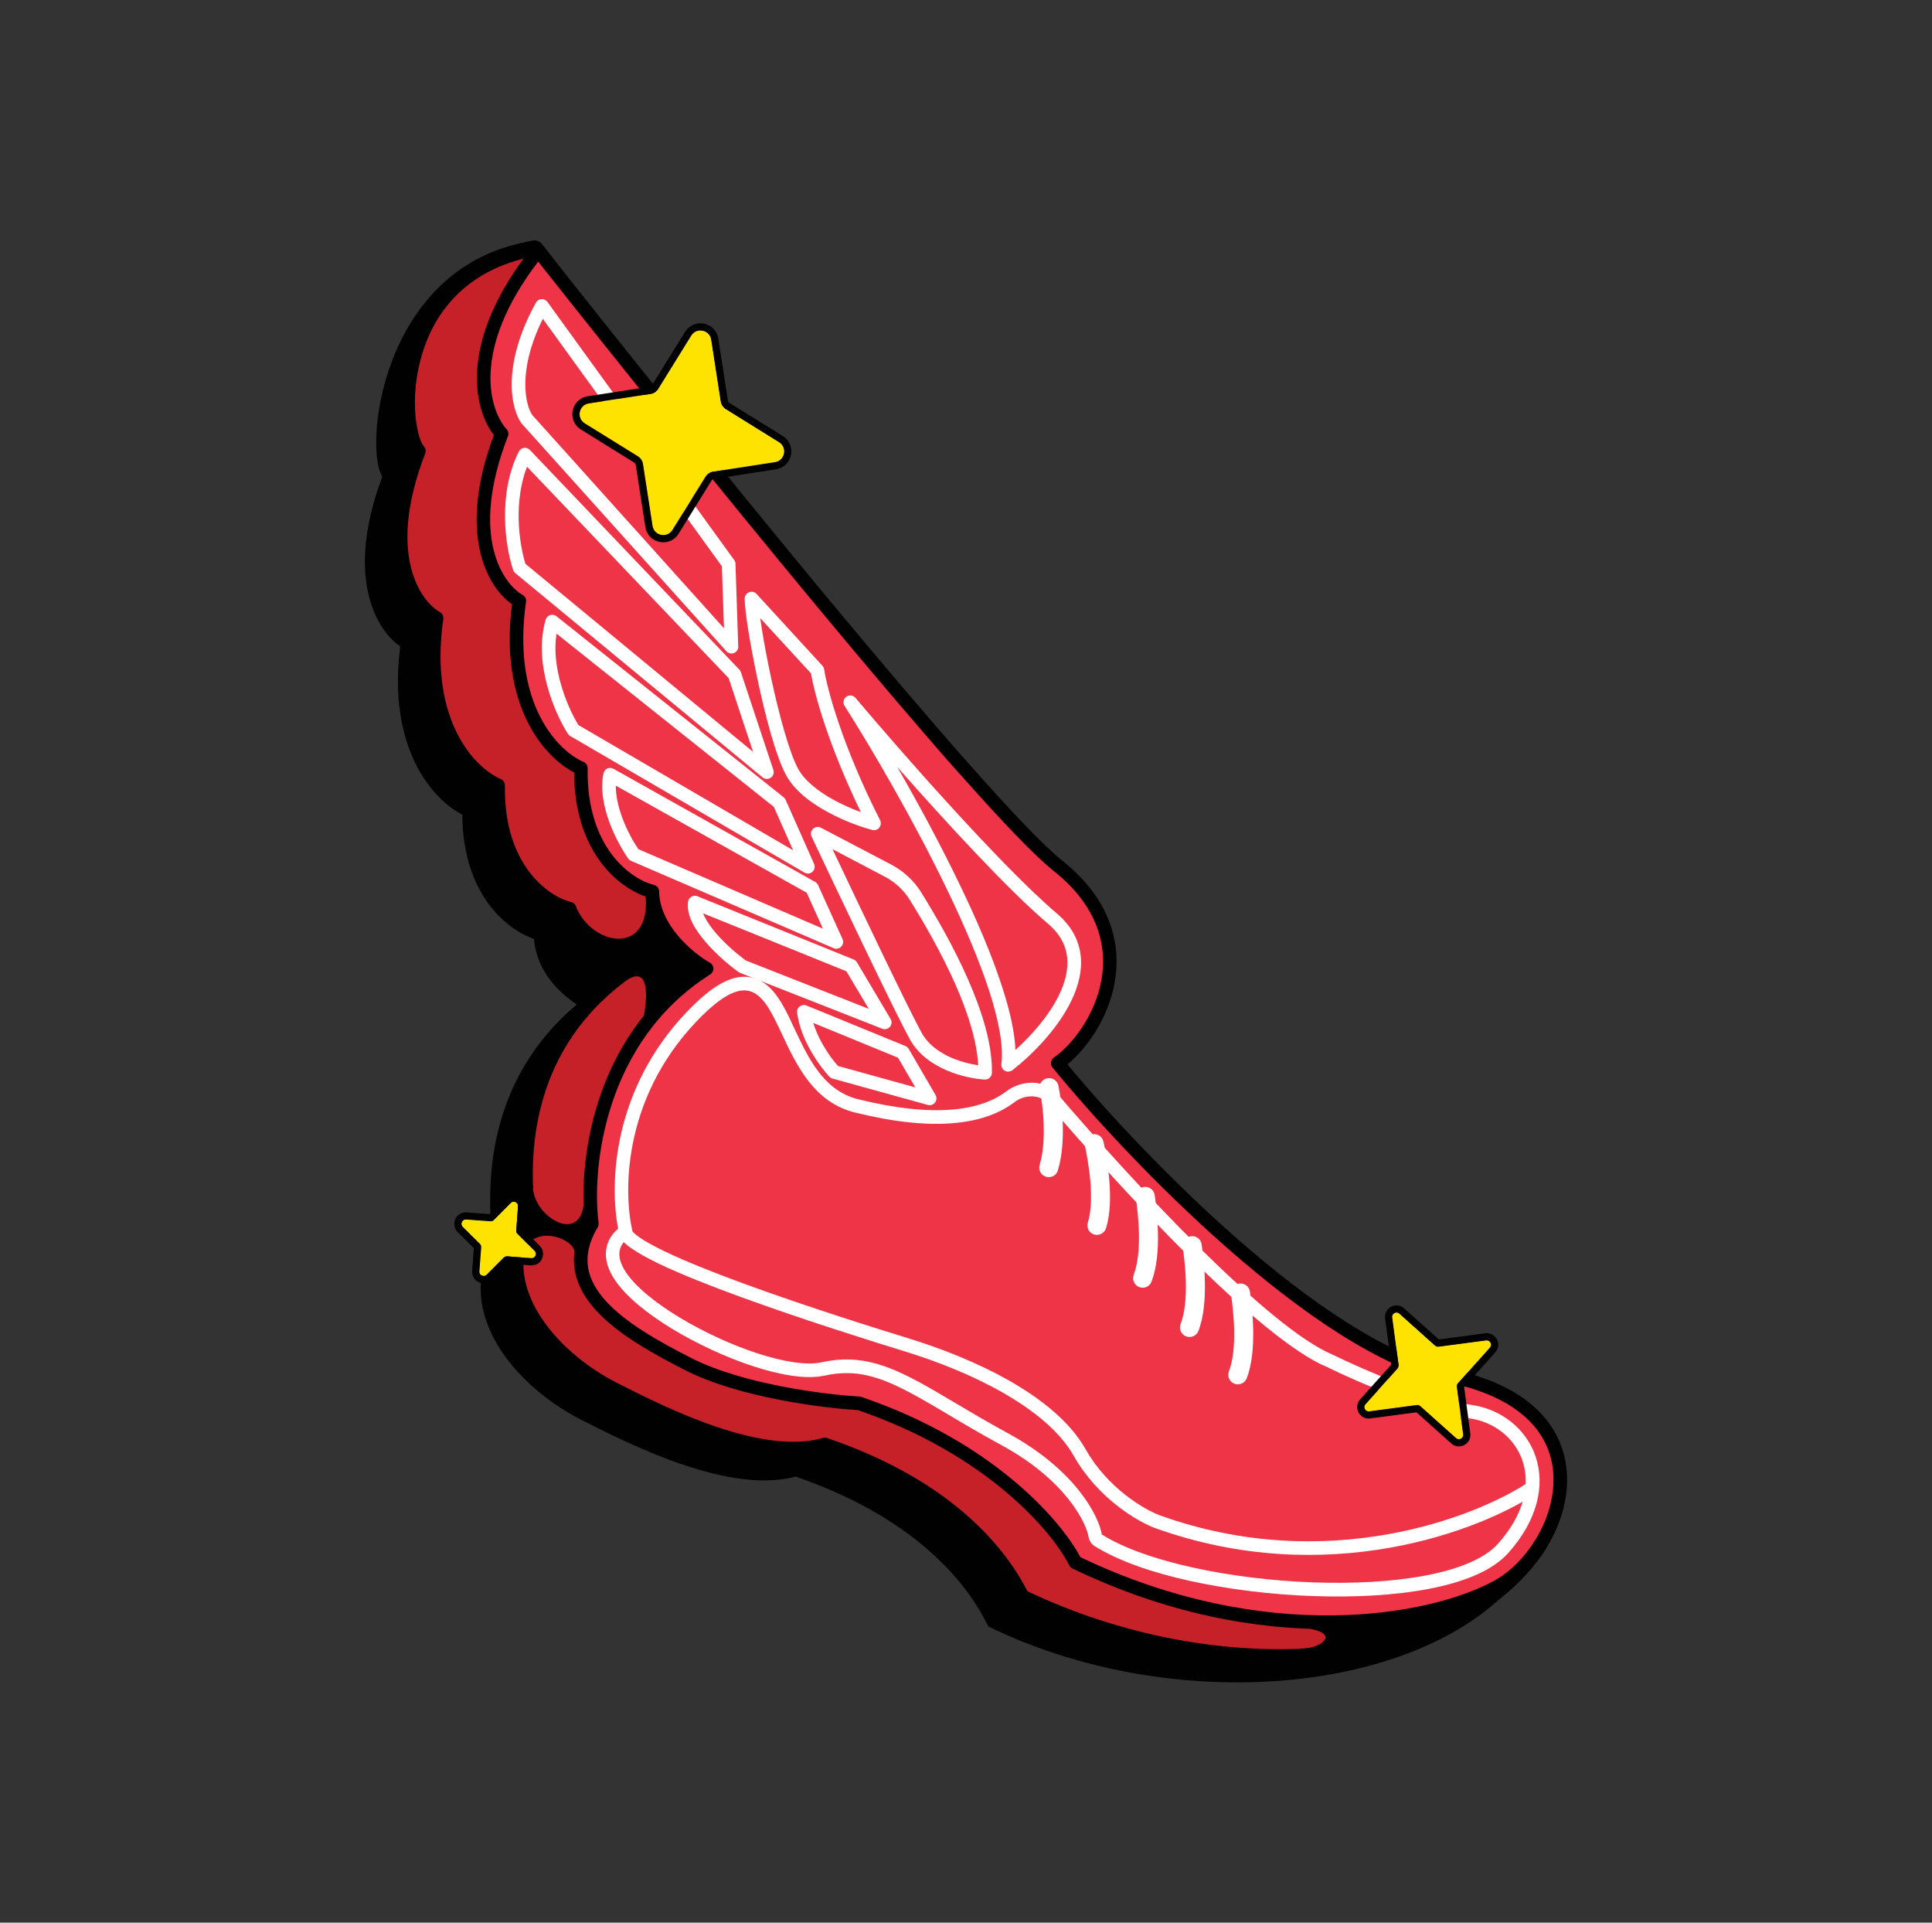 <svg width="201" height="200" viewBox="0 0 201 200" fill="none" xmlns="http://www.w3.org/2000/svg">
<rect x="0" y="0" width="201" height="200" fill="#333333" stroke="none"/>
<g clip-path="url(#clip0_2458_1033)">
<path d="M139.226 147.52C125.554 144.68 106.321 124.647 98.417 114.996C102.666 111.983 108.11 102.146 98.431 94.438C90.681 88.269 69.831 44.6 55.042 25.842C40.068 28.538 38.524 47.292 40.56 49.51C36.395 60.263 40.054 65.572 42.401 66.883C40.816 77.976 46.009 83.113 48.808 84.294C48.668 93.071 53.708 96.507 56.242 97.13C56.297 101.021 59.375 103.355 61.235 104.41C51.067 112.346 51.276 123.629 52.02 129.477C47.985 136.228 54.01 143.606 60.839 147.078C66.293 149.863 76.228 154.763 82.801 152.857C96.576 157.534 101.583 165.084 103.35 168.654C122.941 178.106 149.263 175.409 158.427 162.583C163.02 156.153 156.316 151.063 139.231 147.52H139.226Z" fill="#010101"/>
<path d="M142.253 144.926C128.58 142.085 109.347 122.053 101.444 112.402C105.693 109.389 111.137 99.552 101.458 91.844C93.708 85.679 70.458 44.694 55.66 25.939C40.691 28.64 41.551 44.698 43.587 46.92C39.431 57.678 43.08 62.983 45.433 64.294C43.847 75.386 49.045 80.528 51.839 81.704C51.7 90.481 56.739 93.912 59.273 94.54C59.328 98.431 62.406 100.765 64.266 101.82C54.098 109.756 54.308 121.039 55.051 126.888C51.021 133.634 57.041 141.016 63.871 144.489C69.324 147.269 79.259 152.174 85.832 150.268C99.607 154.945 104.614 162.495 106.381 166.065C125.972 175.516 150.584 174.308 159.742 161.486C164.335 155.056 159.347 148.473 142.267 144.931L142.253 144.926Z" fill="#C62129"/>
<path d="M150.849 143.122C137.176 140.282 117.952 120.254 110.04 110.598C114.294 107.595 119.742 97.748 110.054 90.04C102.304 83.871 70.784 44.824 55.995 26.061C48.059 35.977 50.151 42.895 52.188 45.117C48.022 55.87 51.681 61.179 54.033 62.49C52.448 73.583 57.641 78.72 60.44 79.901C60.3 88.678 65.34 92.114 67.873 92.737C67.929 96.628 71.658 99.71 73.517 100.765C62.178 107.943 60.835 121.449 61.583 127.302C57.548 134.052 64.819 138.436 71.644 141.914C77.102 144.689 85.739 145.777 89.375 145.972C103.145 150.654 110.119 158.952 111.876 162.513C131.472 171.956 148.873 168.841 155.8 165.047C162.727 161.253 167.943 146.665 150.853 143.118L150.849 143.122Z" fill="#EE3446"/>
<path d="M64.642 102.397C67.632 99.873 67.404 103.657 66.93 105.982L69.984 103.295L73.103 100.747L68.896 96.177L67.176 93.248C67.683 99.454 61.588 98.427 59.914 94.294L59.068 95.935L60.997 99.571L64.647 102.397H64.642Z" fill="#010101"/>
<path d="M155.005 140.183C155.284 139.867 155.023 139.378 154.61 139.439L149.663 140.094C149.538 140.108 149.407 140.071 149.301 139.983L145.586 136.659C145.275 136.375 144.786 136.631 144.842 137.054L145.502 141.996C145.512 142.131 145.474 142.256 145.391 142.358L142.053 146.073C141.778 146.38 142.039 146.873 142.453 146.822L147.394 146.161C147.525 146.138 147.659 146.185 147.757 146.273L151.476 149.602C151.783 149.876 152.271 149.62 152.22 149.206L151.565 144.26C151.541 144.13 151.583 144 151.672 143.907L155 140.187L155.005 140.183Z" fill="#FEE200"/>
<path d="M73.991 35.336C73.829 34.299 72.466 34.015 71.913 34.913L68.482 40.45C68.301 40.728 68.017 40.924 67.687 40.975L61.248 41.97C60.212 42.133 59.937 43.499 60.825 44.048L66.367 47.483C66.641 47.66 66.837 47.944 66.883 48.274L67.878 54.713C68.041 55.749 69.407 56.024 69.956 55.136L73.396 49.599C73.564 49.32 73.856 49.129 74.177 49.078L80.616 48.083C81.653 47.92 81.936 46.558 81.039 46.005L75.507 42.569C75.223 42.398 75.033 42.105 74.977 41.784L73.982 35.345L73.991 35.336Z" fill="#FEE200"/>
<path d="M136.265 169.435C139.482 170.002 137.288 171.541 135.326 171.485L135.079 173.963L144.084 171.694L151.123 168.905L152.811 166.543L141.662 168.403L136.265 169.439V169.435Z" fill="#010101"/>
<path d="M54.442 130.593C55.158 127.031 60.105 128.877 59.756 130.453L61.272 128.333L61.355 125.716L60.746 125.111C60.361 129.602 55.33 126.418 55.451 123.326L54.475 126.218L54.438 130.588L54.442 130.593Z" fill="#010101"/>
<path d="M53.894 125.483C53.926 125.07 53.429 124.837 53.131 125.139L51.36 126.915C51.267 127.004 51.137 127.05 51.007 127.041L48.506 126.86C48.092 126.827 47.855 127.329 48.148 127.622L49.938 129.393C50.026 129.486 50.072 129.616 50.063 129.747L49.877 132.257C49.849 132.666 50.347 132.894 50.64 132.601L52.411 130.825C52.513 130.728 52.639 130.681 52.769 130.69L55.265 130.881C55.688 130.909 55.916 130.411 55.623 130.118L53.838 128.343C53.745 128.254 53.699 128.129 53.713 127.989L53.894 125.483Z" fill="#FEE200"/>
<path fill-rule="evenodd" clip-rule="evenodd" d="M51.221 137.041C52.578 141.178 56.544 144.893 60.835 147.078C61.258 147.296 61.713 147.524 62.192 147.766C67.817 150.588 76.734 154.614 82.797 152.861C83.457 153.08 84.098 153.317 84.717 153.549C85.507 153.851 86.265 154.163 86.999 154.484C96.73 158.747 101.03 164.419 102.894 167.789C103.062 168.096 103.21 168.394 103.345 168.659C103.829 168.891 104.308 169.114 104.796 169.328C112.95 172.959 122.136 174.553 130.719 174.261C132.16 174.209 133.578 174.107 134.977 173.954C135.014 173.949 135.042 173.949 135.07 173.94H135.079V173.963L135.233 173.926C135.233 173.926 135.247 173.926 135.256 173.926C135.874 173.851 136.479 173.772 137.083 173.675C137.915 173.554 138.743 173.41 139.547 173.238C139.789 173.191 140.035 173.145 140.272 173.084C140.719 172.987 141.165 172.88 141.611 172.768C141.862 172.708 142.109 172.643 142.355 172.578C142.397 172.564 142.425 172.554 142.462 172.55C143.038 172.387 143.61 172.215 144.177 172.043C144.191 172.043 144.205 172.034 144.219 172.029C146.734 171.225 149.068 170.202 151.169 168.984C151.188 168.975 151.197 168.975 151.216 168.965C151.839 168.593 152.448 168.208 153.029 167.808C153.294 167.631 153.554 167.441 153.805 167.25C154.103 167.022 154.396 166.79 154.679 166.553C154.982 166.306 155.279 166.05 155.567 165.79C155.712 165.674 155.865 165.553 156.009 165.437C156.283 165.214 156.544 164.981 156.799 164.753C157.422 164.191 157.999 163.605 158.543 162.987C158.599 162.922 158.654 162.857 158.71 162.792C159.063 162.373 159.407 161.936 159.728 161.485C159.928 161.206 160.1 160.932 160.263 160.662C161.639 158.454 162.485 155.804 162.304 153.219C162.085 150.132 160.421 147.129 156.502 145.065C156.358 144.986 156.204 144.907 156.046 144.832C156 144.809 155.944 144.781 155.893 144.753C155.279 144.465 154.614 144.196 153.889 143.944H153.884C153.694 143.879 153.494 143.819 153.299 143.754C152.913 143.633 152.513 143.517 152.104 143.414L155 140.183C155.116 140.049 155.14 139.886 155.089 139.732C155.019 139.547 154.838 139.407 154.605 139.44L149.659 140.095C149.533 140.109 149.403 140.072 149.305 139.988H149.301L145.586 136.659C145.275 136.376 144.786 136.632 144.842 137.055L145.4 141.271C145.233 141.197 145.061 141.113 144.889 141.034C144.768 140.978 144.647 140.913 144.531 140.862C143.917 140.56 143.303 140.249 142.685 139.904C142.652 139.891 142.625 139.872 142.592 139.858C142.401 139.756 142.225 139.649 142.039 139.547C141.579 139.282 141.118 139.017 140.653 138.724C140.416 138.584 140.179 138.435 139.937 138.287C139.891 138.254 139.835 138.226 139.789 138.189C137.334 136.646 134.847 134.828 132.392 132.866C124.921 126.901 117.771 119.537 112.88 113.944C112.443 113.456 112.034 112.973 111.63 112.508C111.309 112.122 110.997 111.75 110.695 111.392C110.467 111.123 110.254 110.867 110.04 110.606C110.151 110.527 110.254 110.453 110.365 110.369C110.598 110.188 110.83 109.988 111.067 109.77C114.638 106.446 118.143 98.965 112.453 92.341C111.792 91.564 110.984 90.797 110.049 90.049C109.719 89.793 109.352 89.468 108.933 89.096C106.888 87.227 103.866 83.996 100.244 79.9C96.246 75.386 91.513 69.821 86.558 63.87C83.615 60.332 80.584 56.655 77.594 52.987C77.585 52.982 77.58 52.964 77.571 52.959C77.357 52.703 77.153 52.443 76.939 52.182L76.925 52.173C76.725 51.927 76.525 51.676 76.325 51.429C75.679 50.644 75.033 49.844 74.4 49.058L80.621 48.096C81.658 47.933 81.941 46.571 81.044 46.018L75.512 42.582C75.228 42.41 75.037 42.117 74.982 41.797L73.987 35.358C73.824 34.321 72.462 34.037 71.909 34.935L68.478 40.472C68.408 40.583 68.32 40.676 68.217 40.76C68.101 40.848 67.98 40.918 67.836 40.96C67.771 40.871 67.706 40.792 67.636 40.713C67.232 40.207 66.832 39.709 66.437 39.207C66.004 38.677 65.591 38.161 65.177 37.636C65.158 37.622 65.14 37.599 65.126 37.575C64.982 37.399 64.838 37.213 64.693 37.036C62.68 34.516 60.779 32.131 59.031 29.928C58.947 29.825 58.864 29.723 58.789 29.621C58.217 28.91 57.673 28.217 57.143 27.543C56.744 27.045 56.362 26.567 55.99 26.088C55.958 26.134 55.907 26.185 55.874 26.236C55.86 26.227 55.86 26.213 55.846 26.204C55.791 26.12 55.73 26.046 55.66 25.967C55.507 25.995 55.344 26.027 55.186 26.06C55.14 25.995 55.089 25.93 55.037 25.869C52.908 26.25 51.049 26.957 49.445 27.896C42.443 31.945 40.017 40.351 39.854 45.474C39.784 47.482 40.072 48.975 40.556 49.514C40.523 49.607 40.481 49.705 40.449 49.793C37.274 58.189 38.91 63.219 40.877 65.576C41.388 66.181 41.918 66.613 42.397 66.883C42.369 67.082 42.341 67.282 42.313 67.482C41.188 76.627 44.731 81.583 47.497 83.545C47.962 83.879 48.408 84.121 48.803 84.288C48.798 84.549 48.803 84.805 48.803 85.056C48.933 91.792 52.202 95.195 54.731 96.529C54.861 96.599 54.991 96.664 55.117 96.72C55.521 96.906 55.898 97.036 56.237 97.12C56.237 97.217 56.246 97.315 56.251 97.413C56.26 97.65 56.283 97.877 56.325 98.105C56.516 99.351 57.018 100.425 57.669 101.322C57.715 101.388 57.771 101.457 57.827 101.527C57.859 101.583 57.901 101.629 57.938 101.68C58.185 101.983 58.441 102.257 58.701 102.522C59.556 103.363 60.491 103.982 61.23 104.4C61.072 104.516 60.914 104.646 60.765 104.772C60.728 104.795 60.7 104.818 60.672 104.842C59.645 105.692 58.719 106.576 57.91 107.487C54.14 111.68 52.532 116.418 51.964 120.672C51.955 120.727 51.946 120.783 51.95 120.839C51.89 121.257 51.844 121.676 51.811 122.094C51.779 122.461 51.76 122.824 51.741 123.177C51.737 123.363 51.727 123.545 51.718 123.726C51.709 124.121 51.709 124.507 51.704 124.879C51.709 124.916 51.704 124.953 51.709 124.986V125.079C51.704 125.139 51.709 125.209 51.713 125.274C51.713 125.293 51.704 125.302 51.709 125.311C51.713 125.609 51.727 125.902 51.732 126.19C51.741 126.269 51.746 126.334 51.746 126.408V126.422C51.746 126.455 51.751 126.478 51.746 126.506L51.355 126.906C51.262 126.994 51.132 127.041 51.002 127.031L48.501 126.85C48.124 126.822 47.897 127.236 48.087 127.533C48.096 127.561 48.12 127.589 48.143 127.617L49.933 129.388C50.017 129.477 50.068 129.598 50.063 129.723C50.058 129.728 50.063 129.737 50.063 129.742L49.877 132.252C49.849 132.643 50.291 132.861 50.584 132.643C50.607 132.629 50.621 132.619 50.639 132.596L50.891 132.345C50.867 132.485 50.835 132.629 50.816 132.773C50.812 132.843 50.793 132.903 50.788 132.973C50.616 134.344 50.788 135.711 51.225 137.031L51.221 137.041Z" fill="white"/>
<path d="M139.226 147.52C125.554 144.68 106.321 124.647 98.417 114.996C102.667 111.983 108.111 102.146 98.431 94.438C90.681 88.269 69.831 44.6 55.042 25.842C40.068 28.538 38.524 47.292 40.56 49.51C36.404 60.268 40.054 65.572 42.401 66.883C40.816 77.976 46.014 83.118 48.808 84.294C48.673 93.076 53.708 96.507 56.242 97.13C56.297 101.021 59.375 103.355 61.235 104.41C51.067 112.346 51.276 123.629 52.02 129.477C47.985 136.228 54.01 143.606 60.84 147.078C66.293 149.863 76.228 154.763 82.811 152.862C96.581 157.534 101.588 165.084 103.35 168.654C122.941 178.106 149.263 175.409 158.427 162.583C163.02 156.153 156.316 151.063 139.231 147.52H139.226Z" fill="#010101"/>
<path fill-rule="evenodd" clip-rule="evenodd" d="M55.595 25.4C55.433 25.2 55.172 25.097 54.917 25.144C47.102 26.553 42.815 32.159 40.76 37.608C39.733 40.328 39.249 43.047 39.152 45.223C39.105 46.316 39.152 47.292 39.287 48.091C39.38 48.649 39.533 49.188 39.766 49.607C35.944 59.793 38.98 65.4 41.639 67.245C40.282 77.799 44.977 83.145 48.097 84.744C48.138 93.001 52.685 96.687 55.558 97.673C55.823 101.062 58.194 103.27 60.007 104.493C50.463 112.508 50.57 123.494 51.281 129.333C49.245 132.917 49.831 136.65 51.741 139.872C53.68 143.136 57.004 145.93 60.509 147.71C63.234 149.1 67.125 151.039 71.17 152.396C75.098 153.712 79.305 154.526 82.778 153.6C96.191 158.217 101.021 165.572 102.708 168.97C102.773 169.114 102.894 169.226 103.034 169.295C112.959 174.075 124.568 175.79 134.87 174.679C145.144 173.577 154.252 169.644 158.998 162.996C160.217 161.295 160.746 159.574 160.458 157.896C160.17 156.232 159.087 154.735 157.385 153.414C154.015 150.788 147.92 148.607 139.366 146.832C132.732 145.451 124.624 139.849 117.125 133.289C109.942 126.994 103.42 119.918 99.431 115.111C101.523 113.373 103.689 110.249 104.349 106.608C105.079 102.545 103.908 97.896 98.868 93.889C97.98 93.182 96.851 91.88 95.521 90.072C94.191 88.273 92.694 86.009 91.063 83.382C87.794 78.142 84.005 71.532 79.989 64.516L79.728 64.056C71.779 50.16 62.95 34.735 55.595 25.4ZM54.749 26.618C61.988 35.892 70.663 51.048 78.552 64.837L78.766 65.209C82.773 72.22 86.576 78.859 89.868 84.126C91.5 86.762 93.025 89.068 94.377 90.904C95.726 92.736 96.944 94.154 97.99 94.986C102.634 98.682 103.592 102.805 102.959 106.353C102.318 109.956 99.998 113.01 98.008 114.414C97.855 114.526 97.752 114.702 97.72 114.893C97.692 115.093 97.748 115.293 97.873 115.441C101.848 120.295 108.654 127.747 116.195 134.34C123.703 140.918 132.044 146.752 139.082 148.212C147.618 149.984 153.415 152.122 156.525 154.53C158.059 155.73 158.854 156.938 159.068 158.143C159.273 159.337 158.924 160.662 157.85 162.173C153.434 168.356 144.8 172.187 134.731 173.27C124.749 174.349 113.499 172.703 103.875 168.129C101.946 164.335 96.734 156.85 83.043 152.187C82.899 152.136 82.755 152.136 82.611 152.173C79.538 153.066 75.586 152.382 71.625 151.053C67.697 149.737 63.889 147.836 61.16 146.441C57.841 144.753 54.749 142.122 52.969 139.142C51.211 136.176 50.784 132.931 52.634 129.835C52.708 129.7 52.75 129.542 52.722 129.384C51.983 123.6 51.806 112.652 61.667 104.958C61.858 104.809 61.96 104.577 61.937 104.344C61.923 104.112 61.788 103.903 61.579 103.786C59.766 102.754 56.999 100.602 56.953 97.115C56.953 96.799 56.725 96.511 56.409 96.436C54.201 95.897 49.384 92.754 49.514 84.302C49.519 84.014 49.352 83.754 49.087 83.638C46.623 82.601 41.56 77.808 43.108 66.985C43.145 66.697 43.006 66.408 42.75 66.269C40.821 65.195 37.139 60.328 41.23 49.765C41.323 49.519 41.267 49.226 41.09 49.035C40.979 48.914 40.807 48.552 40.691 47.845C40.579 47.18 40.533 46.306 40.57 45.283C40.663 43.242 41.118 40.681 42.09 38.101C43.996 33.047 47.85 28.031 54.749 26.618Z" fill="#010101"/>
<path d="M142.253 144.926C128.58 142.085 109.347 122.053 101.444 112.402C105.693 109.389 111.142 99.547 101.458 91.844C93.708 85.679 70.458 44.694 55.66 25.939C40.691 28.64 41.551 44.698 43.587 46.92C39.421 57.673 43.08 62.983 45.433 64.294C43.847 75.386 49.045 80.528 51.839 81.704C51.7 90.481 56.739 93.912 59.273 94.54C59.328 98.431 62.406 100.765 64.266 101.82C54.098 109.756 54.307 121.039 55.051 126.888C51.021 133.634 57.046 141.012 63.87 144.489C69.324 147.269 79.259 152.174 85.832 150.268C99.607 154.945 104.614 162.495 106.381 166.065C125.972 175.516 150.584 174.308 159.742 161.486C164.335 155.056 159.347 148.473 142.267 144.931L142.253 144.926Z" fill="#C62129"/>
<path fill-rule="evenodd" clip-rule="evenodd" d="M56.349 25.349C56.19 25.144 55.795 24.963 55.53 25.009C47.748 26.413 44.038 31.564 42.574 36.404C41.844 38.807 41.672 41.197 41.811 43.131C41.876 44.098 42.025 44.977 42.23 45.688C42.374 46.19 42.555 46.655 42.797 47.027C38.971 57.204 42.011 62.806 44.67 64.651C43.313 75.205 48.008 80.551 51.128 82.15C51.165 90.402 55.716 94.094 58.589 95.079C58.854 98.468 61.225 100.676 63.043 101.89C53.494 109.909 53.601 120.9 54.312 126.739C52.276 130.323 52.862 134.056 54.777 137.269C56.716 140.532 60.035 143.336 63.541 145.112C66.265 146.502 70.156 148.44 74.201 149.798C78.129 151.113 82.336 151.927 85.809 151.002C99.226 155.609 104.052 162.973 105.739 166.371C105.805 166.516 105.925 166.627 106.065 166.697C115.972 171.471 127.148 173.559 137.023 172.824C146.874 172.094 155.563 168.538 160.314 161.89C161.532 160.188 162.155 158.417 162.053 156.636C161.951 154.851 161.132 153.164 159.64 151.629C156.679 148.58 150.984 146.013 142.402 144.228C135.763 142.857 127.655 137.255 120.161 130.686C112.973 124.396 106.446 117.325 102.462 112.517C104.554 110.779 106.725 107.65 107.381 104.014C108.11 99.951 106.939 95.302 101.899 91.295C100.998 90.574 99.821 89.31 98.427 87.566C97.037 85.837 95.447 83.675 93.699 81.178C90.203 76.186 86.116 69.919 81.802 63.233C81.076 62.104 80.337 60.96 79.603 59.816C71.583 47.394 63.145 33.959 56.349 25.349ZM55.372 26.711C62.085 35.284 70.491 48.319 78.413 60.597C79.143 61.736 79.877 62.871 80.602 63.996C84.912 70.672 89.017 76.976 92.527 81.992C94.28 84.493 95.893 86.683 97.316 88.454C98.729 90.207 99.979 91.574 101.007 92.392C105.651 96.088 106.609 100.212 105.977 103.759C105.335 107.362 103.015 110.416 101.03 111.815C100.872 111.932 100.765 112.108 100.737 112.299C100.709 112.499 100.765 112.699 100.891 112.848C104.865 117.701 111.672 125.153 119.212 131.746C126.72 138.324 135.061 144.159 142.099 145.618C150.612 147.385 155.949 149.886 158.608 152.61C159.919 153.968 160.547 155.349 160.626 156.72C160.7 158.096 160.23 159.551 159.147 161.067C154.735 167.245 146.539 170.7 136.906 171.416C127.357 172.122 116.525 170.123 106.892 165.521C104.958 161.736 99.747 154.247 86.056 149.589C85.912 149.537 85.767 149.537 85.623 149.575C82.55 150.467 78.599 149.784 74.638 148.454C70.709 147.139 66.902 145.237 64.173 143.842C60.853 142.155 57.757 139.523 55.981 136.543C54.224 133.577 53.796 130.332 55.647 127.236C55.721 127.101 55.763 126.943 55.735 126.785C55 120.993 54.819 110.053 64.684 102.355C64.87 102.215 64.972 101.983 64.949 101.746C64.935 101.513 64.8 101.304 64.591 101.188C62.778 100.156 60.012 98.003 59.965 94.516C59.961 94.186 59.738 93.912 59.422 93.838C57.213 93.299 52.397 90.156 52.527 81.704C52.532 81.416 52.364 81.155 52.099 81.039C49.635 80.002 44.573 75.209 46.121 64.386C46.158 64.098 46.018 63.81 45.763 63.67C43.833 62.596 40.151 57.729 44.242 47.166C44.336 46.92 44.28 46.627 44.103 46.437C43.954 46.279 43.759 45.907 43.582 45.288C43.415 44.684 43.276 43.912 43.206 43.024C43.08 41.244 43.243 39.031 43.922 36.809C45.233 32.476 48.473 28.096 55.368 26.701L55.372 26.711Z" fill="#010101"/>
<path d="M150.849 143.122C137.176 140.282 117.952 120.254 110.04 110.598C114.294 107.595 119.742 97.748 110.054 90.04C102.304 83.871 70.784 44.824 55.995 26.061C48.059 35.977 50.151 42.895 52.188 45.117C48.022 55.87 51.681 61.179 54.033 62.49C52.448 73.583 57.641 78.72 60.44 79.901C60.3 88.678 65.34 92.114 67.873 92.737C67.929 96.628 71.658 99.71 73.517 100.765C62.178 107.943 60.835 121.449 61.583 127.302C57.548 134.052 64.819 138.436 71.644 141.914C77.102 144.689 85.739 145.777 89.375 145.972C103.145 150.654 110.119 158.952 111.885 162.523C131.476 171.96 148.877 168.845 155.804 165.052C162.731 161.258 167.948 146.67 150.858 143.122H150.849Z" fill="#EE3446"/>
<path fill-rule="evenodd" clip-rule="evenodd" d="M56 25.354C55.786 25.359 55.581 25.456 55.451 25.624C47.706 35.289 49.175 42.421 51.379 45.257C47.58 55.41 50.612 61.007 53.271 62.853C51.913 73.406 56.609 78.753 59.728 80.352C59.756 88.613 64.317 92.295 67.195 93.272C67.367 95.219 68.347 96.93 69.477 98.274C70.361 99.315 71.355 100.171 72.216 100.775C61.532 108.195 60.165 121.217 60.844 127.158C59.863 128.883 59.547 130.515 59.789 132.058C60.035 133.653 60.872 135.066 62.016 136.317C64.28 138.804 67.915 140.812 71.314 142.546C74.131 143.978 77.729 144.954 81.049 145.605C84.322 146.242 87.367 146.572 89.236 146.679C102.783 151.31 109.575 159.464 111.239 162.835C111.318 162.974 111.43 163.086 111.574 163.16C131.355 172.7 148.994 169.589 156.139 165.68C159.812 163.667 163.001 158.836 163.038 154.006C163.052 151.561 162.267 149.111 160.323 147.037C158.389 144.973 155.363 143.346 150.997 142.435C144.354 141.059 136.251 135.461 128.757 128.892C121.569 122.602 115.042 115.531 111.058 110.724C113.15 108.985 115.321 105.856 115.967 102.216C116.697 98.153 115.53 93.509 110.491 89.501C108.613 88.004 105.228 84.452 100.946 79.617C96.678 74.806 91.551 68.762 86.204 62.332C75.516 49.45 63.945 35.006 56.553 25.619C56.423 25.452 56.214 25.359 56 25.35V25.354ZM99.891 80.552C104.159 85.364 107.618 89.008 109.617 90.594C114.261 94.29 115.219 98.413 114.587 101.96C113.936 105.559 111.625 108.618 109.64 110.017C109.482 110.133 109.37 110.305 109.347 110.501C109.319 110.701 109.37 110.896 109.5 111.049C113.475 115.903 120.282 123.355 127.822 129.947C135.33 136.526 143.671 142.36 150.709 143.82C154.889 144.685 157.608 146.21 159.291 147.995C160.965 149.78 161.639 151.877 161.62 153.992C161.597 158.288 158.71 162.649 155.456 164.429C148.771 168.093 131.713 171.207 112.401 161.984C110.375 158.134 103.262 149.947 89.598 145.308C89.538 145.289 89.477 145.275 89.412 145.271C87.627 145.168 84.587 144.857 81.318 144.215C78.045 143.578 74.6 142.63 71.951 141.282C68.534 139.543 65.126 137.628 63.052 135.359C62.034 134.243 61.379 133.072 61.179 131.84C60.993 130.617 61.239 129.241 62.178 127.674C62.257 127.53 62.294 127.381 62.276 127.218C61.541 121.486 62.88 108.33 73.889 101.365C74.098 101.231 74.224 100.998 74.224 100.752C74.215 100.501 74.084 100.273 73.866 100.152C73.001 99.659 71.667 98.678 70.551 97.353C69.435 96.033 68.599 94.448 68.575 92.732C68.571 92.402 68.347 92.128 68.031 92.053C65.823 91.514 61.007 88.371 61.137 79.92C61.146 79.631 60.974 79.371 60.709 79.255C58.245 78.218 53.182 73.425 54.726 62.597C54.773 62.314 54.628 62.026 54.373 61.886C52.448 60.803 48.752 55.94 52.843 45.377C52.945 45.136 52.89 44.843 52.704 44.648C51.025 42.811 48.854 36.568 55.99 27.214C63.41 36.605 74.68 50.668 85.117 63.234C90.463 69.678 95.6 75.726 99.882 80.561L99.891 80.552Z" fill="#010101"/>
<path fill-rule="evenodd" clip-rule="evenodd" d="M71.927 93.285C71.737 93.392 71.611 93.582 71.583 93.796C71.481 94.554 71.704 95.321 72.044 96.014C72.392 96.716 72.899 97.399 73.452 98.036C74.554 99.315 75.912 100.454 76.837 101.114C76.883 101.146 76.939 101.174 76.995 101.202L91.788 107.014C92.067 107.12 92.388 107.041 92.583 106.814C92.783 106.576 92.815 106.256 92.653 105.995L89.157 100.105C89.073 99.97 88.952 99.863 88.812 99.808L72.55 93.229C72.346 93.145 72.118 93.159 71.927 93.276V93.285ZM88.055 101.035L90.384 104.945L77.604 99.919C76.748 99.296 75.516 98.259 74.526 97.116C74.019 96.535 73.596 95.935 73.317 95.382C73.252 95.251 73.197 95.126 73.15 95.01L88.05 101.035H88.055Z" fill="white"/>
<path fill-rule="evenodd" clip-rule="evenodd" d="M83.201 104.685C83.001 104.833 82.894 105.084 82.931 105.331C83.113 106.795 83.717 108.213 84.382 109.366C85.047 110.524 85.786 111.472 86.279 112.002C86.367 112.095 86.488 112.165 86.613 112.197L96.525 114.94C96.809 115.015 97.102 114.912 97.278 114.694C97.455 114.461 97.474 114.155 97.329 113.904L94.54 109.11C94.456 108.976 94.335 108.869 94.191 108.808L83.903 104.596C83.671 104.494 83.401 104.531 83.21 104.689L83.201 104.685ZM93.429 110.026L95.223 113.113L87.181 110.886C86.757 110.417 86.158 109.631 85.605 108.669C85.205 107.962 84.851 107.195 84.605 106.409L93.429 110.026Z" fill="white"/>
<path fill-rule="evenodd" clip-rule="evenodd" d="M57.236 63.981C57.018 64.055 56.837 64.232 56.772 64.455C56.097 66.775 56.362 69.244 56.934 71.35C57.506 73.46 58.403 75.273 59.073 76.32C59.133 76.412 59.212 76.492 59.315 76.557L83.699 90.773C83.964 90.931 84.294 90.894 84.522 90.69C84.749 90.485 84.824 90.15 84.698 89.871L81.732 83.195C81.686 83.098 81.616 83.005 81.523 82.93L57.892 64.102C57.706 63.949 57.464 63.911 57.236 63.981ZM80.505 83.93L82.513 88.449L60.175 75.422C59.589 74.469 58.803 72.847 58.301 70.978C57.859 69.36 57.636 67.589 57.897 65.915L80.5 83.93H80.505Z" fill="white"/>
<path fill-rule="evenodd" clip-rule="evenodd" d="M63.182 79.943C62.978 80.036 62.838 80.222 62.783 80.445C62.434 82.137 62.829 83.983 63.406 85.549C63.991 87.121 64.796 88.516 65.363 89.32C65.442 89.427 65.544 89.501 65.665 89.557L86.73 98.632C86.999 98.753 87.311 98.688 87.511 98.478C87.72 98.274 87.78 97.958 87.655 97.688L85.116 92.077C85.056 91.942 84.954 91.821 84.819 91.747L63.824 79.971C63.629 79.864 63.396 79.854 63.182 79.943ZM83.926 92.867L85.618 96.605L66.413 88.334C65.911 87.6 65.233 86.4 64.735 85.057C64.331 83.95 64.056 82.788 64.07 81.728L83.926 92.867Z" fill="white"/>
<path fill-rule="evenodd" clip-rule="evenodd" d="M54.512 46.589C54.28 46.622 54.084 46.766 53.977 46.97C52.834 49.248 52.504 51.782 52.541 53.995C52.587 56.208 53.001 58.156 53.387 59.29C53.424 59.411 53.498 59.527 53.605 59.615L79.333 80.866C79.579 81.061 79.928 81.08 80.189 80.899C80.449 80.727 80.556 80.397 80.458 80.094L77.088 69.941C77.06 69.834 77.004 69.746 76.934 69.671L55.121 46.798C54.958 46.631 54.73 46.552 54.507 46.58L54.512 46.589ZM75.809 70.541L78.347 78.212L54.665 58.653C54.349 57.63 53.996 55.92 53.959 53.972C53.931 52.219 54.149 50.308 54.828 48.551L75.809 70.545V70.541Z" fill="white"/>
<path fill-rule="evenodd" clip-rule="evenodd" d="M56.33 31.118C56.088 31.132 55.879 31.267 55.753 31.486C52.22 37.901 53.103 42.406 54.238 44.015C54.252 44.038 54.275 44.061 54.294 44.084L75.572 67.748C75.772 67.966 76.088 68.041 76.367 67.929C76.637 67.818 76.818 67.548 76.804 67.246L76.516 58.645C76.516 58.506 76.469 58.371 76.386 58.259L56.953 31.407C56.809 31.211 56.572 31.105 56.33 31.118ZM75.103 58.906L75.321 65.358L55.372 43.169C54.698 42.174 53.759 38.668 56.474 33.164L75.103 58.906Z" fill="white"/>
<path fill-rule="evenodd" clip-rule="evenodd" d="M84.591 86.217C84.368 86.426 84.308 86.761 84.438 87.031C87.185 92.856 93.085 105.264 94.665 108.123C95.553 109.732 97.074 110.745 98.543 111.364C100.007 111.987 101.5 112.247 102.453 112.298C102.643 112.307 102.829 112.242 102.964 112.107C103.108 111.977 103.187 111.796 103.196 111.601C103.257 108.653 102.16 105.176 100.705 101.866C99.245 98.532 97.376 95.301 95.823 92.805C95.061 91.577 93.982 90.606 92.718 89.936L85.405 86.101C85.14 85.957 84.814 86.003 84.591 86.213V86.217ZM86.623 88.342L92.062 91.201C93.113 91.759 93.996 92.563 94.624 93.567C96.162 96.031 97.99 99.202 99.417 102.447C100.709 105.394 101.648 108.332 101.765 110.81C101.002 110.703 100.044 110.471 99.087 110.076C97.78 109.523 96.576 108.672 95.893 107.449C94.498 104.92 89.589 94.632 86.618 88.346L86.623 88.342Z" fill="white"/>
<path fill-rule="evenodd" clip-rule="evenodd" d="M88.045 72.481C87.743 72.695 87.669 73.113 87.864 73.425C90.811 78.06 95.154 85.507 98.636 92.755C100.379 96.381 101.899 99.957 102.917 103.085C103.94 106.251 104.414 108.878 104.182 110.672C104.145 110.961 104.284 111.235 104.526 111.379C104.777 111.528 105.089 111.5 105.321 111.328C107.325 109.771 110.003 107.093 111.439 104.145C112.164 102.658 112.601 101.063 112.439 99.468C112.267 97.855 111.499 96.321 109.923 94.996C104.233 90.166 93.615 78.069 89.003 72.593C88.766 72.309 88.343 72.258 88.041 72.481H88.045ZM93.368 79.808C98.459 85.582 104.935 92.616 109.008 96.07C110.323 97.181 110.9 98.385 111.025 99.608C111.155 100.854 110.821 102.188 110.17 103.522C109.115 105.675 107.311 107.716 105.646 109.213C105.563 107.33 105.051 105.08 104.256 102.648C103.22 99.431 101.672 95.805 99.909 92.146C97.873 87.902 95.54 83.587 93.364 79.812L93.368 79.808Z" fill="white"/>
<path fill-rule="evenodd" clip-rule="evenodd" d="M138.659 140.924C138.631 140.905 138.603 140.896 138.58 140.886C137.023 140.235 134.935 138.831 132.508 136.842C130.105 134.875 127.446 132.407 124.749 129.747C119.366 124.41 113.884 118.315 110.063 113.843C108.575 112.109 106.111 112.439 104.703 113.518C102.034 115.549 97.213 116.302 89.291 114.35C87.287 113.852 85.902 112.602 84.786 110.975C83.945 109.743 83.317 108.418 82.694 107.088C82.462 106.586 82.229 106.093 81.988 105.596C81.56 104.745 81.081 103.88 80.505 103.192C79.914 102.49 79.124 101.849 78.064 101.658C77.009 101.472 75.949 101.774 74.907 102.374C73.861 102.969 72.736 103.931 71.467 105.247C63.782 113.285 63.387 122.997 64.308 127.809C63.661 128.362 63.206 129.069 63.075 129.943C62.894 131.091 63.34 132.188 63.94 133.099C65.135 134.908 67.427 136.712 69.961 138.25C72.541 139.808 75.544 141.202 78.338 142.114C81.053 143.002 83.833 143.532 85.818 143.09C88.608 142.476 90.858 142.997 93.582 144.313C94.972 144.982 96.46 145.851 98.199 146.874C98.343 146.967 98.492 147.051 98.645 147.144C100.249 148.102 102.057 149.171 104.122 150.291C110.979 154.015 113.024 158.487 113.248 159.864C113.308 160.263 113.55 160.617 113.889 160.835C116.372 162.388 119.914 163.597 123.824 164.457C127.771 165.321 132.197 165.87 136.506 166.023C140.807 166.186 145.051 165.963 148.599 165.289C152.071 164.629 155.191 163.48 156.925 161.537C159.979 158.116 160.765 154.499 159.761 151.514C158.766 148.571 156.116 146.549 153.006 146.13C151.076 145.875 148.32 144.987 145.558 143.917C142.829 142.862 140.226 141.686 138.678 140.933L138.659 140.924ZM65.888 128.422C64.819 124.438 64.651 114.42 72.48 106.233C78.013 100.454 79.417 103.453 81.365 107.604C82.862 110.793 84.679 114.675 88.943 115.726C96.995 117.72 102.36 117.069 105.549 114.647C106.581 113.862 108.129 113.783 108.98 114.768C116.66 123.759 131.002 139.268 138.036 142.193C141.202 143.741 148.599 146.963 152.797 147.53C158.045 148.218 161.462 154.294 155.846 160.579C150.23 166.874 123.722 165.331 114.628 159.622C114.321 157.716 111.918 152.909 104.782 149.045C102.741 147.934 100.956 146.879 99.342 145.917C93.908 142.695 90.416 140.621 85.498 141.705C79.129 143.118 58.901 132.276 65.883 128.422H65.888Z" fill="white"/>
<path fill-rule="evenodd" clip-rule="evenodd" d="M77.204 134.968C83.717 137.339 90.984 139.612 94.247 140.612C97.464 141.607 101.128 143.038 104.35 144.879C107.585 146.73 110.291 148.933 111.7 151.43C114.21 155.865 118.366 158.292 120.184 158.961H120.193C138.055 165.386 154.085 159.212 159.924 155.279L159.133 154.108C153.573 157.85 138.018 163.866 120.672 157.632C119.087 157.046 115.237 154.824 112.936 150.742C111.337 147.911 108.366 145.549 105.052 143.652C101.718 141.755 97.953 140.282 94.661 139.263C91.407 138.264 84.177 136.005 77.697 133.643C74.456 132.462 71.421 131.263 69.18 130.184C68.055 129.645 67.148 129.152 66.516 128.71C66.204 128.487 65.981 128.296 65.842 128.143C65.698 127.99 65.674 127.92 65.674 127.92H65.679L64.28 128.166C64.34 128.534 64.568 128.854 64.796 129.101C65.038 129.366 65.349 129.621 65.707 129.868C66.428 130.37 67.409 130.905 68.557 131.462C70.872 132.569 73.95 133.782 77.204 134.972V134.968Z" fill="white"/>
<path fill-rule="evenodd" clip-rule="evenodd" d="M77.929 61.607C77.66 61.709 77.483 61.969 77.474 62.258C77.474 62.895 77.622 64.136 77.859 65.628C78.106 67.148 78.45 68.99 78.854 70.872C79.654 74.601 80.714 78.627 81.746 80.566C82.615 82.225 84.359 83.522 86.065 84.447C87.79 85.396 89.603 86.033 90.751 86.335C91.025 86.405 91.309 86.316 91.481 86.088C91.653 85.875 91.69 85.577 91.565 85.326C87.609 77.539 86.032 71.574 85.744 69.626C85.726 69.487 85.66 69.357 85.567 69.259L78.706 61.779C78.51 61.565 78.204 61.495 77.929 61.602V61.607ZM84.377 70.063C84.735 72.221 86.209 77.562 89.561 84.48C88.696 84.164 87.706 83.741 86.748 83.215C85.112 82.318 83.675 81.189 82.997 79.905C82.09 78.167 81.053 74.341 80.235 70.575C79.835 68.715 79.491 66.897 79.259 65.405C79.198 65.005 79.143 64.643 79.091 64.299L84.382 70.059L84.377 70.063Z" fill="white"/>
<path d="M64.642 102.397C67.632 99.873 67.404 103.657 66.93 105.982L69.984 103.295L73.103 100.747L68.896 96.177L67.176 93.248C67.683 99.454 61.588 98.427 59.914 94.294L59.068 95.935L60.997 99.571L64.647 102.397H64.642Z" fill="#010101"/>
<path d="M155.005 140.183C155.284 139.867 155.023 139.378 154.61 139.439L149.663 140.094C149.538 140.108 149.407 140.071 149.301 139.983L145.586 136.659C145.275 136.375 144.786 136.631 144.842 137.054L145.502 141.996C145.512 142.131 145.474 142.256 145.391 142.358L142.062 146.078C141.783 146.38 142.043 146.873 142.457 146.822L147.399 146.161C147.529 146.138 147.664 146.185 147.762 146.273L151.481 149.602C151.788 149.876 152.276 149.62 152.225 149.206L151.569 144.26C151.546 144.13 151.588 144 151.676 143.907L155.005 140.187V140.183Z" fill="#FEE200"/>
<path fill-rule="evenodd" clip-rule="evenodd" d="M149.7 139.332L154.512 138.695C155.614 138.546 156.302 139.848 155.563 140.675L152.327 144.292L152.964 149.104C153.113 150.206 151.806 150.889 150.979 150.15L147.362 146.914L142.55 147.551C141.448 147.7 140.765 146.394 141.504 145.566L144.745 141.954L144.103 137.152C143.954 136.05 145.261 135.352 146.083 136.101L149.7 139.337V139.332ZM154.61 139.439C155.024 139.378 155.279 139.867 155.005 140.183L151.676 143.902C151.588 143.995 151.546 144.125 151.569 144.255L152.225 149.202C152.276 149.616 151.792 149.867 151.481 149.597L147.762 146.268C147.669 146.18 147.529 146.133 147.399 146.157L142.457 146.817C142.044 146.868 141.783 146.38 142.062 146.073L145.391 142.354C145.47 142.256 145.512 142.126 145.502 141.991L144.842 137.049C144.786 136.631 145.275 136.371 145.586 136.654L149.301 139.978C149.408 140.066 149.538 140.104 149.663 140.09L154.61 139.434V139.439Z" fill="#010101"/>
<path d="M73.991 35.336C73.829 34.299 72.466 34.015 71.913 34.913L68.482 40.45C68.301 40.728 68.017 40.924 67.687 40.975L61.248 41.97C60.212 42.133 59.937 43.499 60.825 44.048L66.367 47.483C66.641 47.66 66.837 47.944 66.883 48.274L67.878 54.713C68.041 55.749 69.407 56.024 69.956 55.136L73.396 49.599C73.564 49.32 73.856 49.129 74.177 49.078L80.616 48.083C81.653 47.92 81.936 46.558 81.039 46.005L75.507 42.569C75.223 42.398 75.033 42.105 74.977 41.784L73.982 35.345L73.991 35.336Z" fill="#FEE200"/>
<path fill-rule="evenodd" clip-rule="evenodd" d="M71.276 34.521L67.841 40.053C67.785 40.147 67.683 40.216 67.576 40.23L61.137 41.225C59.412 41.495 58.952 43.759 60.435 44.679L65.967 48.115C66.065 48.171 66.13 48.273 66.144 48.38L67.139 54.819C67.408 56.544 69.677 57.008 70.598 55.525L74.028 49.988C74.084 49.891 74.187 49.826 74.298 49.816L80.732 48.817C82.462 48.552 82.922 46.279 81.439 45.358L75.902 41.927C75.809 41.871 75.739 41.769 75.73 41.657L74.731 35.223C74.466 33.494 72.197 33.038 71.276 34.521ZM71.913 34.912C72.466 34.019 73.833 34.298 73.991 35.335L74.986 41.774C75.042 42.094 75.228 42.387 75.516 42.559L81.049 45.995C81.941 46.548 81.662 47.915 80.626 48.073L74.187 49.068C73.866 49.124 73.573 49.31 73.406 49.589L69.965 55.126C69.417 56.014 68.045 55.739 67.887 54.703L66.892 48.264C66.846 47.934 66.651 47.65 66.376 47.473L60.835 44.038C59.947 43.489 60.221 42.118 61.258 41.96L67.697 40.965C68.027 40.918 68.31 40.723 68.492 40.439L71.922 34.902L71.913 34.912Z" fill="#010101"/>
<path fill-rule="evenodd" clip-rule="evenodd" d="M108.943 112.165C108.403 112.272 108.059 112.802 108.171 113.337C108.329 114.099 108.529 115.438 108.58 116.926C108.631 118.409 108.534 119.957 108.162 121.17C108.004 121.7 108.292 122.249 108.822 122.407C109.347 122.569 109.9 122.277 110.054 121.756C110.523 120.231 110.621 118.436 110.565 116.851C110.509 115.257 110.295 113.806 110.114 112.941C109.998 112.397 109.477 112.058 108.943 112.17V112.165Z" fill="white"/>
<path fill-rule="evenodd" clip-rule="evenodd" d="M113.638 117.993C113.099 118.1 112.755 118.63 112.866 119.165C113.038 119.969 113.308 121.368 113.438 122.889C113.568 124.427 113.541 125.994 113.173 127.18C113.011 127.705 113.303 128.258 113.824 128.412C114.349 128.574 114.903 128.281 115.065 127.765C115.549 126.208 115.54 124.339 115.405 122.721C115.265 121.08 114.977 119.592 114.805 118.769C114.689 118.226 114.168 117.886 113.634 117.998L113.638 117.993Z" fill="white"/>
<path fill-rule="evenodd" clip-rule="evenodd" d="M119.012 123.471C118.473 123.55 118.092 124.052 118.171 124.592C118.282 125.405 118.464 126.814 118.492 128.348C118.524 129.891 118.385 131.454 117.948 132.606C117.752 133.118 118.013 133.69 118.524 133.89C119.036 134.085 119.603 133.834 119.803 133.322C120.375 131.802 120.505 129.929 120.472 128.311C120.444 126.665 120.244 125.159 120.133 124.322C120.058 123.778 119.561 123.401 119.017 123.471H119.012Z" fill="white"/>
<path fill-rule="evenodd" clip-rule="evenodd" d="M123.889 128.599C123.35 128.678 122.973 129.176 123.048 129.72C123.164 130.529 123.34 131.942 123.373 133.467C123.401 135.02 123.271 136.577 122.824 137.735C122.629 138.246 122.89 138.818 123.401 139.018C123.917 139.208 124.484 138.953 124.684 138.441C125.265 136.926 125.381 135.057 125.354 133.43C125.326 131.784 125.135 130.282 125.014 129.441C124.94 128.897 124.438 128.525 123.894 128.599H123.889Z" fill="white"/>
<path fill-rule="evenodd" clip-rule="evenodd" d="M128.915 133.521C128.375 133.6 127.999 134.098 128.073 134.642C128.19 135.451 128.366 136.864 128.399 138.389C128.427 139.941 128.296 141.499 127.85 142.656C127.66 143.173 127.915 143.74 128.427 143.94C128.943 144.13 129.51 143.875 129.71 143.363C130.291 141.848 130.407 139.979 130.379 138.352C130.351 136.706 130.161 135.204 130.04 134.363C129.965 133.819 129.463 133.447 128.919 133.521H128.915Z" fill="white"/>
<path d="M136.265 169.435C139.482 170.002 137.288 171.541 135.326 171.485L135.079 173.963L144.084 171.694L151.123 168.905L152.811 166.543L141.662 168.403L136.265 169.439V169.435Z" fill="#010101"/>
<path d="M54.442 130.593C55.158 127.031 60.105 128.877 59.756 130.453L61.272 128.333L61.355 125.716L60.746 125.111C60.361 129.602 55.33 126.418 55.451 123.326L54.475 126.218L54.438 130.588L54.442 130.593Z" fill="#010101"/>
<path d="M53.894 125.484C53.926 125.07 53.424 124.833 53.131 125.14L51.36 126.915C51.267 127.004 51.137 127.05 51.007 127.041L48.506 126.86C48.092 126.827 47.855 127.329 48.148 127.622L49.938 129.393C50.026 129.486 50.072 129.617 50.063 129.747L49.877 132.257C49.849 132.666 50.347 132.894 50.64 132.601L52.411 130.825C52.513 130.728 52.639 130.681 52.769 130.69L55.265 130.881C55.688 130.909 55.916 130.411 55.623 130.119L53.838 128.343C53.745 128.254 53.699 128.129 53.713 127.989L53.894 125.484Z" fill="#FEE200"/>
<path fill-rule="evenodd" clip-rule="evenodd" d="M50.923 126.292L52.601 124.604C53.383 123.819 54.726 124.432 54.642 125.539L54.461 127.91L56.149 129.588C56.93 130.378 56.321 131.713 55.214 131.629L52.839 131.457L51.165 133.14C50.384 133.926 49.04 133.312 49.124 132.205L49.296 129.83L47.613 128.156C46.827 127.375 47.441 126.032 48.547 126.115L50.914 126.297L50.923 126.292ZM53.131 125.139C53.424 124.832 53.926 125.069 53.894 125.483L53.713 127.989C53.699 128.124 53.745 128.254 53.838 128.342L55.623 130.118C55.916 130.411 55.688 130.908 55.265 130.88L52.769 130.69C52.639 130.681 52.513 130.727 52.411 130.825L50.64 132.601C50.347 132.893 49.849 132.666 49.877 132.257L50.063 129.746C50.072 129.616 50.026 129.49 49.938 129.393L48.148 127.621C47.855 127.329 48.087 126.822 48.506 126.859L51.007 127.04C51.137 127.05 51.263 127.003 51.36 126.915L53.131 125.139Z" fill="#010101"/>
</g>
<defs>
<clipPath id="clip0_2458_1033">
<rect width="125.077" height="150" fill="white" transform="translate(37.962 25)"/>
</clipPath>
</defs>
</svg>
